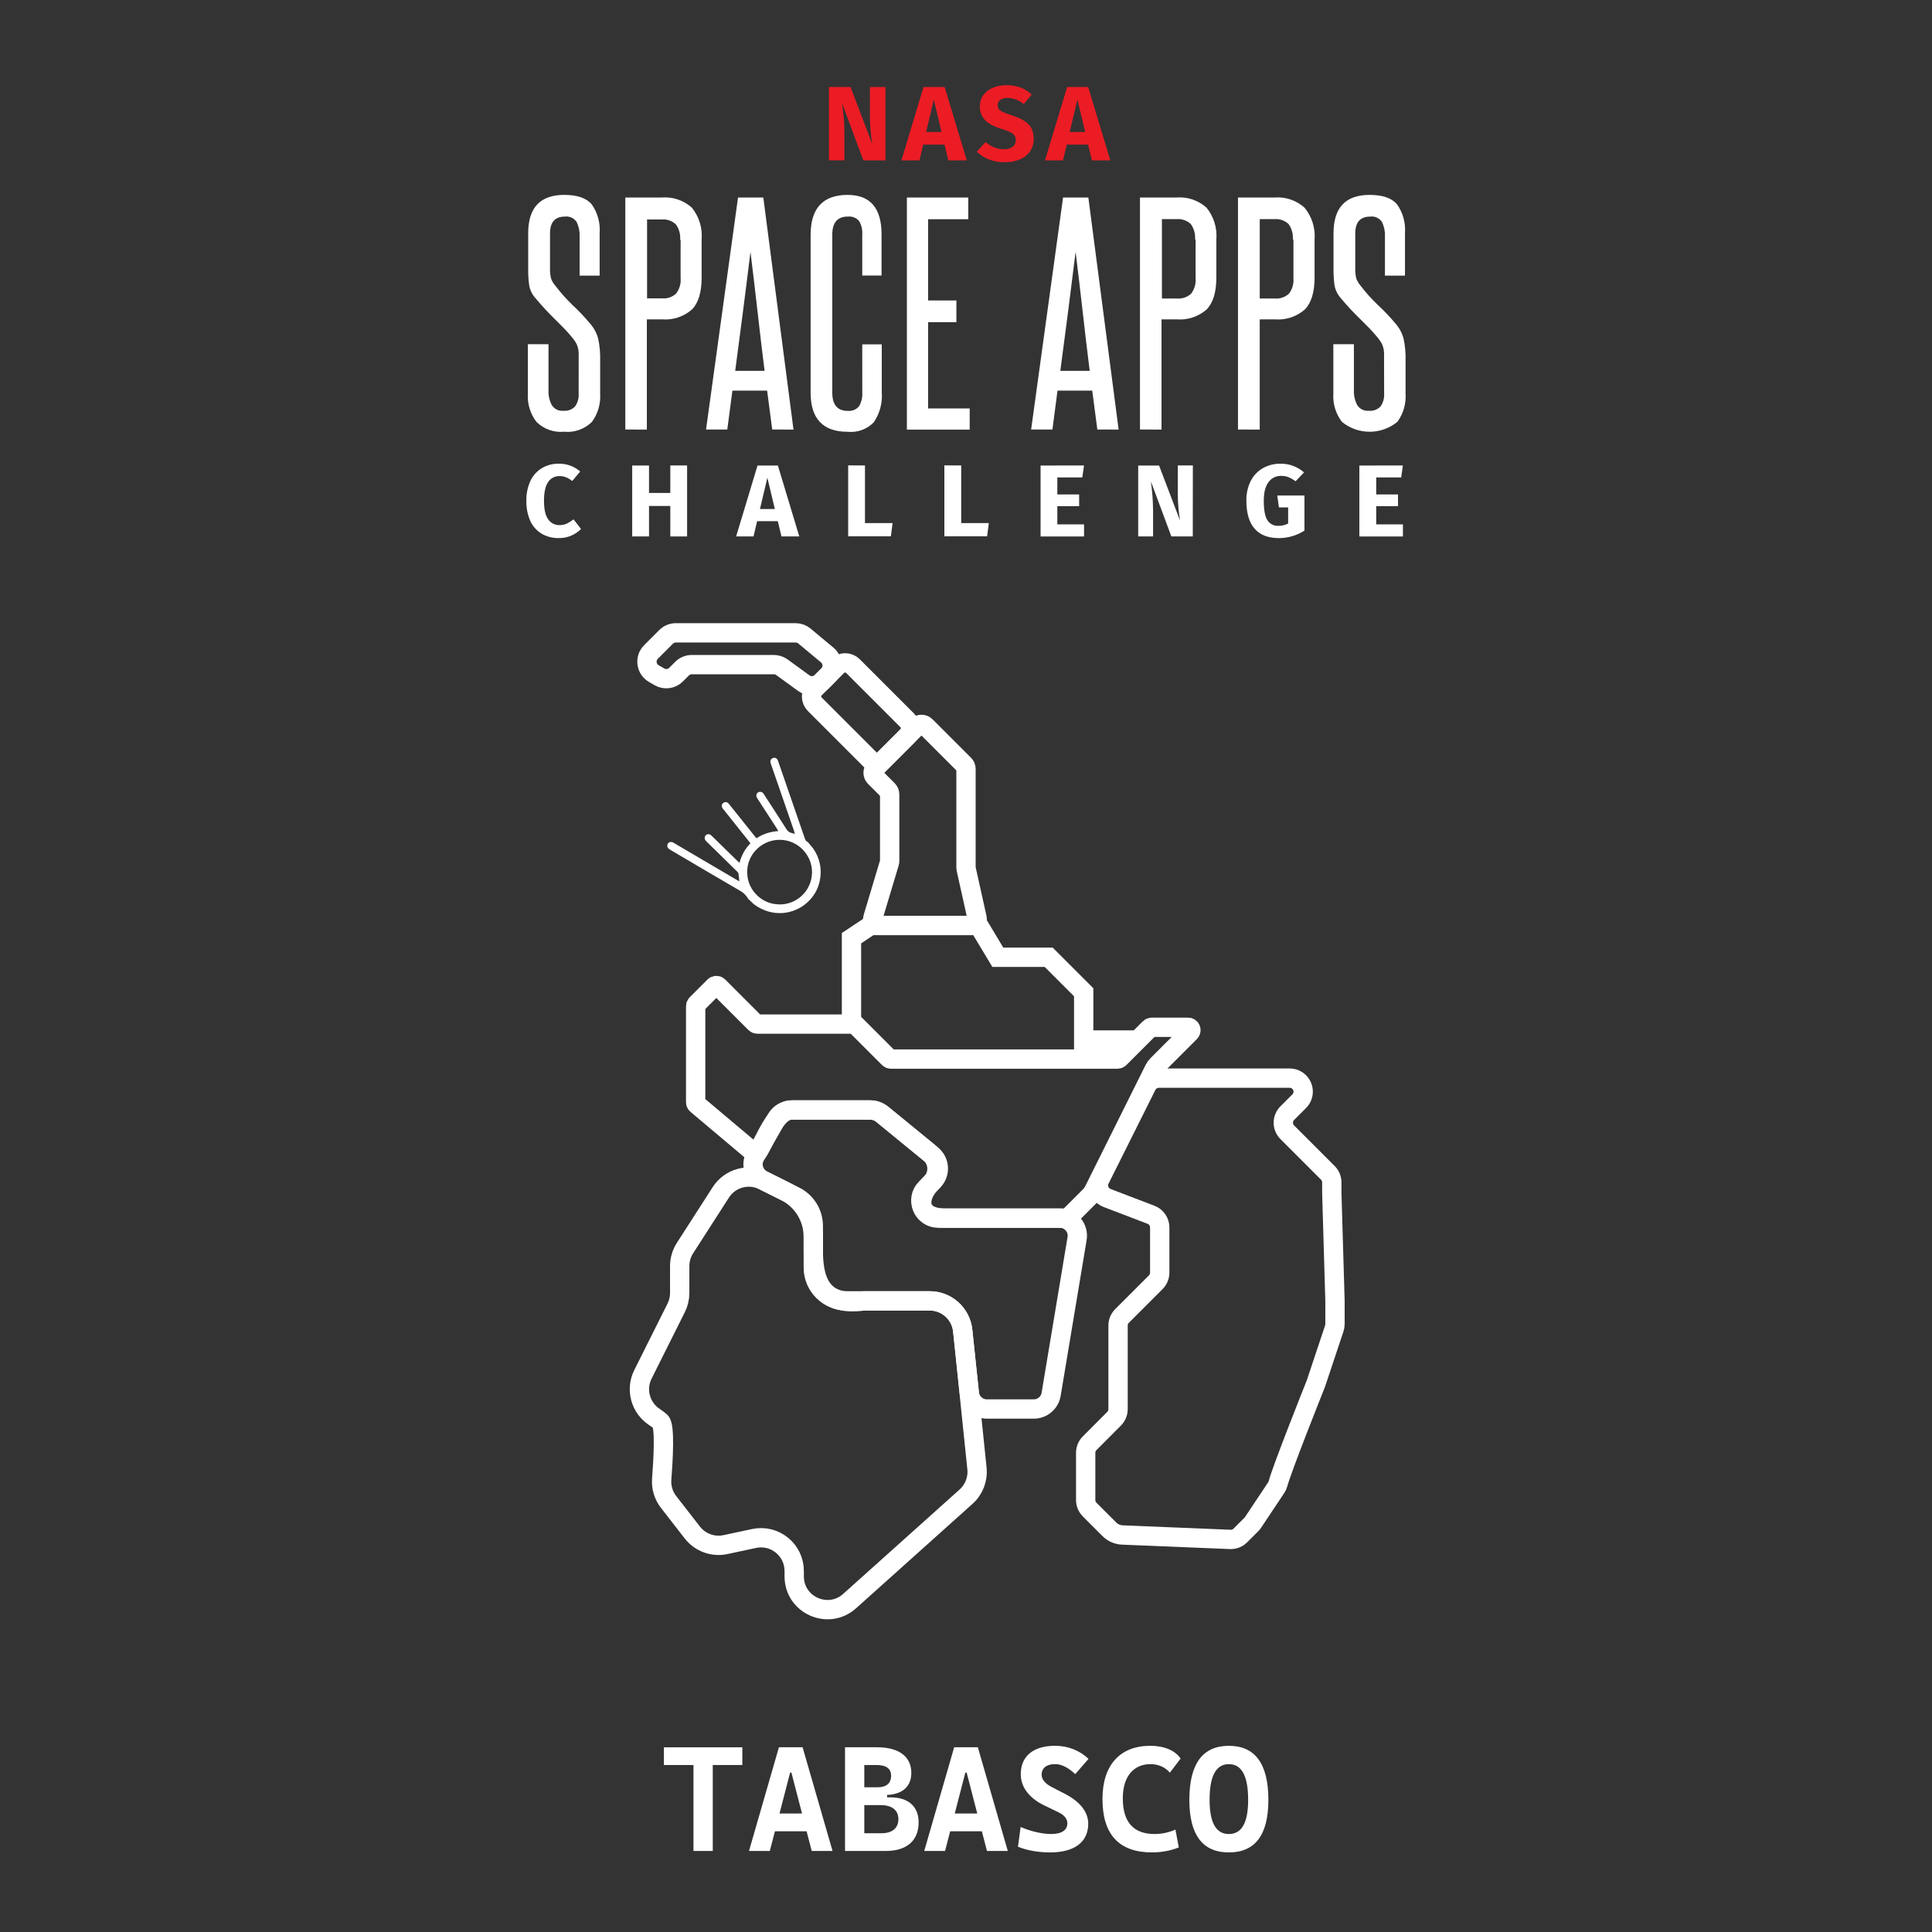 <?xml version="1.0" encoding="utf-8"?>
<!-- Generator: Adobe Illustrator 25.2.1, SVG Export Plug-In . SVG Version: 6.00 Build 0)  -->
<svg version="1.1" id="Capa_1" xmlns="http://www.w3.org/2000/svg" xmlns:xlink="http://www.w3.org/1999/xlink" x="0px" y="0px"
	 viewBox="0 0 1000 1000" style="enable-background:new 0 0 1000 1000;" xml:space="preserve">
<rect x="0" y="0" width="1000" height="1000" fill="#333333" stroke="none"/>
<style type="text/css">
	.st0{fill:none;stroke:#FFFFFF;stroke-width:10;stroke-miterlimit:10;}
	.st1{fill:#FFFFFF;}
	.st2{fill:none;stroke:#000000;stroke-width:18;stroke-miterlimit:10;}
	.st3{fill:#E02229;}
	.st4{fill-rule:evenodd;clip-rule:evenodd;fill:#FFFFFF;}
	.st5{fill:#EC1C24;}
</style>
<g>
	<path class="st0" d="M373.1,617.15l-18.56,28.87c-1.78,2.77-2.73,6-2.73,9.3v13.94c0,2.67-0.62,5.3-1.82,7.69l-17.22,34.43
		c-3.9,7.81-1.31,17.28,5.98,22.08c1.35,0.89,2.48,1.73,3.18,2.42c2.36,2.36,1.34,19.87,0.57,29.65c-0.34,4.28,0.93,8.51,3.57,11.9
		l12.28,15.79c4.05,5.21,10.73,7.64,17.18,6.26l14.75-3.16c10.71-2.29,20.8,5.87,20.8,16.82v2.78c0,14.87,17.6,22.73,28.68,12.8
		l60.29-54.06c4.1-3.68,6.19-9.1,5.63-14.57l-7.38-71.35c-0.91-8.77-8.29-15.43-17.11-15.43h-43.03c-9.5,0-17.2-7.7-17.2-17.2
		v-21.57c0-6.51-3.68-12.47-9.51-15.38l-16.2-8.1C387.4,607.14,377.85,609.76,373.1,617.15z"/>
	<path class="st0" d="M498.3,688.75c-0.91-8.77-8.29-15.43-17.11-15.43h-33.95c-22.99,3.29-26.28-11.77-26.28-26.28v-6.88
		c0-9.95-5.62-19.05-14.53-23.5l-11.18-5.59c-0.03-0.02-0.07-0.03-0.1-0.05c-4.8-2.36-6.88-8.04-4.23-12.68l10.96-19.23
		c1.62-2.83,4.63-4.58,7.89-4.58h40.88c2.1,0,4.13,0.73,5.75,2.05l25.95,21.23c4.16,3.4,4.47,9.65,0.67,13.45l-3.75,3.75
		c-5.72,5.72-1.67,15.5,6.42,15.5h62.85c5.61,0,9.88,5.04,8.96,10.57l-13.44,80.63c-0.73,4.38-4.52,7.59-8.96,7.59h-24.31
		c-4.64,0-8.54-3.5-9.03-8.11L498.3,688.75z"/>
	<path class="st0" d="M599.02,551.24l16.96-16.96c0.95-0.95,0.28-2.57-1.06-2.57h-18.79c-0.4,0-0.78,0.16-1.06,0.44l-15.58,15.58
		c-0.28,0.28-0.67,0.44-1.06,0.44h-117.3c-0.4,0-0.78-0.16-1.06-0.44l-17.23-17.23c-0.28-0.28-0.67-0.44-1.06-0.44h-49.8
		c-0.4,0-0.78-0.16-1.06-0.44l-19.08-19.08c-0.59-0.59-1.54-0.59-2.13,0l-9.2,9.2c-0.28,0.28-0.44,0.67-0.44,1.06v27.37v22.35
		c0,0.44,0.2,0.87,0.54,1.15l29.46,24.81c0.68,0.57,1.7,0.45,2.2-0.29c3.34-4.96,8.96-21.68,17.54-21.68h40.34
		c2.44,0,4.81,0.85,6.7,2.39l24.24,19.84c4.85,3.97,5.21,11.25,0.78,15.68h0c-6.67,6.67-8.19,18.07,7.49,18.07h59.22h3.51
		c0.4,0,0.78-0.16,1.06-0.44L564,619.2c0.94-0.94,1.72-2.03,2.31-3.22l31.15-62.57C597.86,552.61,598.39,551.88,599.02,551.24z"/>
	<polyline class="st0" points="440.73,530.07 440.73,485.61 450.6,479.03 506.59,479.03 516.47,495.49 542.81,495.49 560.92,513.6 
		560.92,538.3 588.91,538.3 	"/>
	<path class="st0" d="M505.74,475.23l-5.67-25.51c-0.05-0.22-0.07-0.45-0.07-0.68v-51.05c0-0.83-0.33-1.62-0.91-2.21l-19.93-19.93
		c-1.22-1.22-3.19-1.22-4.41,0l-21.93,21.93c-1.22,1.22-1.22,3.19,0,4.41l6.76,6.76c0.58,0.58,0.91,1.38,0.91,2.21v34.47
		c0,0.3-0.04,0.61-0.13,0.9l-8.54,28.48c-0.6,2,0.9,4.02,2.99,4.02h47.9C504.69,479.03,506.18,477.18,505.74,475.23z"/>
	<path class="st0" d="M453.9,396.7l-32.18-32.18c-2.23-2.23-2.23-5.86,0-8.09l11.67-11.67c2.23-2.23,5.86-2.23,8.09,0l28.13,28.13
		c2.23,2.23,2.23,5.86,0,8.09L453.9,396.7"/>
	<path class="st0" d="M428.16,339.03l-11.8-9.83c-1.28-1.06-2.89-1.65-4.55-1.65h-61.99c-1.89,0-3.69,0.75-5.03,2.08l-7.84,7.84
		c-3.3,3.3-2.58,8.84,1.47,11.18l2.91,1.68c2.79,1.61,6.31,1.15,8.59-1.13l3.11-3.11c1.33-1.33,3.14-2.08,5.03-2.08h42.49
		c1.5,0,2.97,0.48,4.18,1.36l11.33,8.24c2.83,2.06,6.74,1.75,9.21-0.72l3.37-3.37C431.59,346.56,431.37,341.71,428.16,339.03z"/>
	<path class="st0" d="M637.06,796.81c1.85,0,3.63-0.74,4.94-2.05l5.7-5.7c0.33-0.33,0.62-0.68,0.87-1.06l11.95-17.93
		c0.45-0.68,0.81-1.42,1.01-2.21c1.89-7.39,18.33-48.59,19.51-51.56c0.05-0.13,0.09-0.23,0.13-0.36l9.46-28.37
		c0.24-0.71,0.36-1.46,0.36-2.21v-12.04l-1.65-55.98V612c0-1.85-0.74-3.63-2.05-4.94l-21.01-21.01c-2.73-2.73-2.73-7.15,0-9.88
		l6.19-6.19c1.31-1.31,2.05-3.09,2.05-4.94l0,0c0-3.86-3.13-6.99-6.99-6.99h-67.73c-2.65,0-5.06,1.49-6.25,3.86l-24.26,48.52
		c-1.85,3.69-0.1,8.17,3.75,9.65l22.74,8.7c2.7,1.03,4.49,3.63,4.49,6.52v23.43c0,1.85-0.74,3.63-2.05,4.94l-17.47,17.47
		c-1.31,1.31-2.05,3.09-2.05,4.94v43.3c0,1.85-0.74,3.63-2.05,4.94L564,747.01c-1.31,1.31-2.05,3.09-2.05,4.94v24.47
		c0,1.85,0.74,3.63,2.05,4.94l10.18,10.18c1.81,1.81,4.23,2.87,6.79,2.97L637.06,796.81z"/>
</g>
<path class="st1" d="M420.81,439.04c3.55,5.08,4.76,10.75,3.5,16.87c-0.93,4.5-3.2,8.28-6.63,11.35c-6.65,5.95-17.66,7.92-27.32,0.9
	l-3.03-2.82c-1.02-1.73-2.23-3.09-3.99-4.11c-12.03-6.99-24.01-14.07-36-21.13c-0.38-0.22-0.77-0.43-1.12-0.7
	c-0.85-0.66-1.07-1.74-0.57-2.65c0.47-0.86,1.56-1.19,2.59-0.74c0.45,0.2,0.86,0.48,1.29,0.73c10.53,6.19,21.05,12.37,31.58,18.56
	c0.46,0.27,0.92,0.52,1.57,0.88c-0.16-1.52-0.23-2.82-0.46-4.1c-0.08-0.42-0.52-0.81-0.86-1.15c-4.99-4.9-9.98-9.79-14.97-14.68
	c-0.43-0.42-0.89-0.83-1.26-1.3c-0.57-0.74-0.48-1.94,0.13-2.59c0.65-0.69,1.72-0.8,2.56-0.21c0.36,0.25,0.66,0.58,0.98,0.88
	c4.21,4.12,8.42,8.24,12.63,12.35c0.39,0.38,0.79,0.73,1.33,1.22c1.07-3.91,2.86-7.27,5.67-10.13c-1.77-2.22-3.48-4.37-5.19-6.52
	c-2.92-3.66-5.83-7.32-8.75-10.98c-0.21-0.26-0.44-0.5-0.6-0.78c-0.53-0.92-0.37-1.87,0.4-2.53c0.79-0.68,1.89-0.66,2.69,0.1
	c0.36,0.34,0.64,0.75,0.95,1.14c4.37,5.46,8.73,10.92,13.1,16.38c0.13,0.17,0.29,0.32,0.54,0.59c3.35-2.25,7.08-3.41,11.27-3.7
	c-0.33-0.57-0.54-1-0.79-1.4c-3.2-4.95-6.4-9.89-9.6-14.83c-0.3-0.46-0.62-0.92-0.83-1.42c-0.37-0.87-0.06-1.82,0.68-2.34
	c0.76-0.54,1.89-0.46,2.57,0.23c0.3,0.31,0.53,0.7,0.77,1.07c3.8,5.87,7.64,11.71,11.37,17.62c0.74,1.17,1.61,1.86,2.92,2.11
	c0.42,0.08,0.83,0.24,1.48,0.44c-0.17-0.64-0.26-1.14-0.43-1.62c-3.91-11.33-7.82-22.67-11.74-34c-0.16-0.47-0.37-0.93-0.45-1.41
	c-0.19-1.1,0.38-2,1.39-2.31c0.95-0.29,1.83,0.09,2.33,1.06c0.22,0.44,0.36,0.92,0.52,1.39c4.45,12.89,8.9,25.78,13.36,38.68
	c0.32,0.93,0.56,1.91,1.72,2.37 M401.82,468.01c8.19,1.08,17.27-4.83,18.38-14.79c1.03-9.15-5.8-17.51-14.96-18.45
	c-9.18-0.94-17.6,5.84-18.42,15C385.91,460.18,393.98,467.44,401.82,468.01z"/>
<g>
	<path class="st1" d="M358.95,913.57h-15.31v-9.18h40.59v9.18h-15.31v44.49h-9.98V913.57z"/>
	<path class="st1" d="M403.17,904.38h12.25l15.5,53.67h-10.77l-2.65-10.17h-16.4l-2.65,10.17h-10.77L403.17,904.38z M415.12,938.66
		l-5.48-21.17h-0.68l-5.48,21.17H415.12z"/>
	<path class="st1" d="M437.38,904.38h16.59c11.3,0,17.73,4.8,17.73,13.3c0,6.95-4.54,11.04-12.55,11.38v1.25h1.74
		c9.3,0,14.59,4.72,14.59,13c0,9.37-6.12,14.74-16.9,14.74h-21.2V904.38z M454.12,925.1c4.69,0,7.11-2.04,7.11-6.05
		c0-3.63-2.57-5.48-7.63-5.48h-6.24v11.53H454.12z M456.39,948.87c5.44,0,8.62-2.68,8.62-7.33c0-4.57-3.33-7.22-9.15-7.22h-8.5
		v14.55H456.39z"/>
	<path class="st1" d="M493.88,904.38h12.25l15.5,53.67h-10.77l-2.65-10.17h-16.4l-2.65,10.17h-10.77L493.88,904.38z M505.82,938.66
		l-5.48-21.17h-0.68l-5.48,21.17H505.82z"/>
	<path class="st1" d="M526.91,955.86l1.36-10.21c5.52,2.34,11.19,3.63,15.84,3.63c5.37,0,8.35-1.97,8.35-5.56
		c0-2.23-1.62-4.27-4.42-5.59l-7.71-3.74c-7.6-3.7-11.98-9.37-11.98-16.03c0-9.37,6.46-14.74,17.8-14.74
		c6.58,0,12.66,2.38,17.27,6.77l-6.88,7.9c-3.48-3.33-7.11-5.18-10.36-5.18c-4.46,0-7.03,1.97-7.03,5.52c0,2.38,1.81,4.54,5.03,6.24
		l7.26,3.74c7.56,3.93,11.83,9.3,11.83,15.31c0,9.52-7.11,14.89-19.77,14.89C537.42,958.81,531.45,957.75,526.91,955.86z"/>
	<path class="st1" d="M570.64,931.14c0-17.46,9-27.52,24.76-27.52c7.11,0,12.85,2.38,15.69,6.62l-5.59,7.29
		c-2.27-2.8-5.93-4.42-10.02-4.42c-8.69,0-14.32,6.39-14.32,17.65c0,12.36,5.52,18.52,16.44,18.52c3.7,0,7.26-0.76,10.81-2.27
		l1.74,9.22c-4.46,1.74-9.07,2.57-13.83,2.57C579.26,958.81,570.64,949.59,570.64,931.14z"/>
	<path class="st1" d="M615.61,931.6c0-18.67,6.88-27.97,20.45-27.97c13.57,0,20.45,9.3,20.45,27.97c0,18.22-6.88,27.21-20.45,27.21
		C622.49,958.81,615.61,949.81,615.61,931.6z M646.04,931.6c0-12.36-3.33-18.48-9.98-18.48s-9.98,6.12-9.98,18.48
		c0,11.83,3.33,17.69,9.98,17.69S646.04,943.43,646.04,931.6z"/>
</g>
<g>
	<path class="st4" d="M299.52,186.9v-4.46c-0.05-1.07-0.25-2.13-0.59-3.14c-0.27-0.86-0.66-1.68-1.16-2.42
		c-0.54-0.82-1.13-1.61-1.76-2.37c-1.46-1.76-2.93-3.42-4.39-4.9c-1.46-1.48-3-3.04-4.54-4.54s-3.11-3.11-4.72-4.83
		c-1.61-1.72-3.29-3.66-5.05-5.74c-1.81-1.92-3-4.34-3.42-6.95c-0.38-2.87-0.55-5.77-0.5-8.67v-18.14
		c0-13.25,6.23-19.87,18.69-19.86c6.73,0,11.45,1.64,14.19,4.89c3.07,4.36,4.52,9.65,4.1,14.97v21.94h-10.37V122.2
		c0.11-2.53-0.42-5.04-1.53-7.31c-1.33-2.01-3.69-3.09-6.08-2.78c-5.13,0-7.7,2.88-7.7,8.63v17.81c-0.08,1.85,0.09,3.71,0.51,5.52
		c0.46,1.35,1.18,2.59,2.12,3.66c2.67,3.51,5.6,6.83,8.76,9.91c3.3,3.05,6.41,6.31,9.29,9.76c2,2.26,3.45,4.95,4.24,7.86
		c0.79,3.7,1.13,7.49,1.03,11.27v17.23c0.34,5.23-1.17,10.41-4.28,14.63c-3.81,3.75-9.09,5.62-14.41,5.08
		c-5.27,0.49-10.49-1.37-14.27-5.08c-3.22-4.17-4.8-9.38-4.46-14.63v-25.6h10.68v23.96c-0.11,2.63,0.48,5.24,1.71,7.56
		c0.63,1,1.52,1.8,2.57,2.33c1.06,0.51,2.25,0.72,3.42,0.6c1.12,0.12,2.25-0.02,3.3-0.42c1.05-0.39,2-1.03,2.77-1.85
		c1.36-1.92,2.01-4.26,1.83-6.62L299.52,186.9z M352.04,124.14c0.25-2.84-0.53-5.66-2.19-7.98c-1.96-1.86-4.62-2.79-7.32-2.57h-7.61
		v40.84h7.7c2.68,0.26,5.35-0.65,7.32-2.48c1.77-2.29,2.61-5.17,2.34-8.05v-19.94L352.04,124.14z M323.66,222.31V102.23h18.83
		c5.71-0.47,11.36,1.43,15.62,5.26c3.75,4.64,5.56,10.55,5.05,16.5v19.68c0,7.61-1.65,13.09-4.98,16.5
		c-4.28,3.75-9.91,5.61-15.58,5.13h-7.79v57.06L323.66,222.31z M395.75,191.95c-1.29-10.31-2.51-20.56-3.65-30.72
		c-1.15-10.17-2.37-20.46-3.66-30.87c-1.27,10.41-2.56,20.7-3.88,30.87c-1.32,10.17-2.66,20.41-4.02,30.72L395.75,191.95z
		 M399.7,222.31l-2.64-20.12h-17.97l-2.64,20.12h-11L382,102.23h13.09l15.62,120.12L399.7,222.31z M446.3,178.24h10.1v24.82
		c0.43,5.51-1.04,11-4.17,15.56c-3.52,3.6-8.5,5.39-13.5,4.87c-12.77,0-19.16-6.77-19.16-20.3v-81.57
		c0-13.83,6.39-20.74,19.16-20.74c11.71,0,17.56,6.81,17.56,20.44v21.29h-9.99v-21.15c0.18-2.48-0.39-4.95-1.64-7.09
		c-1.47-1.68-3.68-2.53-5.9-2.27c-5.3,0-7.97,3.14-7.97,9.36v81.74c0,6.32,2.67,9.47,7.97,9.47c2.22,0.23,4.41-0.65,5.85-2.34
		c1.28-2.15,1.87-4.63,1.71-7.13L446.3,178.24z M469.4,222.31V102.23h31.78v11.23h-20.78v42.06h14.63v11.23h-14.63v44.66h21.51
		v10.97h-32.63L469.4,222.31z M564.03,191.95c-1.29-10.31-2.51-20.56-3.65-30.72c-1.15-10.17-2.36-20.46-3.65-30.87
		c-1.29,10.41-2.58,20.7-3.88,30.87c-1.3,10.17-2.64,20.41-4.03,30.72L564.03,191.95z M567.98,222.31l-2.64-20.12h-17.97
		l-2.63,20.12h-11.03l16.53-120.08h13.09L579,222.35L567.98,222.31z M618.56,123.96c0.23-2.83-0.55-5.66-2.19-7.98
		c-0.98-0.92-2.15-1.63-3.42-2.06c-1.26-0.45-2.6-0.62-3.93-0.5h-7.61v41.08h7.75c1.32,0.12,2.66-0.03,3.92-0.46
		c1.27-0.42,2.44-1.11,3.42-2.02c1.76-2.3,2.6-5.17,2.34-8.05v-20.01H618.56z M590.05,222.31V102.23h18.83
		c5.71-0.48,11.36,1.42,15.62,5.26c3.76,4.64,5.58,10.55,5.08,16.5v19.68c0,7.61-1.71,13.09-5.01,16.5
		c-4.28,3.75-9.91,5.61-15.58,5.13h-7.79v57.06L590.05,222.31z M669.17,123.96c0.23-2.83-0.55-5.66-2.2-7.98
		c-0.97-0.92-2.12-1.62-3.38-2.06c-1.26-0.45-2.6-0.62-3.94-0.5h-7.61v41.08h7.76c1.32,0.12,2.66-0.03,3.92-0.46
		c1.27-0.43,2.44-1.11,3.42-2.02c1.76-2.29,2.6-5.17,2.34-8.05v-20.01H669.17z M640.78,222.31V102.23h18.83
		c5.71-0.47,11.36,1.43,15.62,5.26c3.8,4.62,5.66,10.53,5.19,16.5v19.68c0,7.61-1.71,13.09-5.01,16.5
		c-4.28,3.75-9.9,5.61-15.58,5.13h-7.8v57.06L640.78,222.31z M716.39,186.9v-4.46c-0.07-1.07-0.27-2.12-0.59-3.14
		c-0.28-0.85-0.67-1.67-1.16-2.42c-0.54-0.82-1.13-1.61-1.75-2.37c-1.47-1.76-2.93-3.42-4.39-4.9c-1.46-1.48-3-3.04-4.54-4.54
		s-3.18-3.18-4.76-4.83c-1.57-1.64-3.29-3.66-5.05-5.74c-1.79-1.93-2.98-4.35-3.42-6.95c-0.38-2.87-0.55-5.77-0.5-8.67v-18.14
		c0-13.25,6.23-19.87,18.69-19.86c6.73,0,11.45,1.64,14.19,4.89c3.07,4.36,4.52,9.65,4.1,14.97v21.94h-10.37V122.2
		c0.11-2.53-0.42-5.04-1.54-7.31c-1.33-2.01-3.68-3.09-6.07-2.78c-5.13,0-7.72,2.88-7.75,8.63v17.81c-0.07,1.85,0.1,3.71,0.51,5.52
		c0.49,1.34,1.21,2.58,2.12,3.66c2.69,3.53,5.65,6.84,8.85,9.91c3.3,3.05,6.41,6.31,9.29,9.76c2,2.26,3.45,4.95,4.24,7.86
		c0.79,3.7,1.13,7.49,1.03,11.27v17.23c0.34,5.23-1.17,10.41-4.28,14.63c-8.34,6.78-20.3,6.78-28.64,0
		c-3.22-4.17-4.8-9.38-4.46-14.63v-25.6h10.64v23.96c-0.09,2.63,0.5,5.23,1.71,7.56c0.64,1,1.55,1.81,2.62,2.33
		c1.06,0.51,2.25,0.72,3.42,0.6c1.12,0.12,2.24-0.03,3.29-0.42c1.05-0.39,2-1.03,2.77-1.85c1.34-1.93,1.99-4.27,1.83-6.62
		L716.39,186.9z"/>
	<path class="st1" d="M289.14,240.01c2.08-0.03,4.14,0.31,6.09,1.01c1.86,0.7,3.58,1.73,5.08,3.02l-4.13,4.93
		c-0.97-0.78-2.04-1.43-3.19-1.91c-1.09-0.44-2.25-0.65-3.42-0.64c-2.37-0.05-4.6,1.14-5.89,3.13c-1.41,2.08-2.11,5.29-2.11,9.64
		c0,4.35,0.7,7.53,2.11,9.54c1.34,1.99,3.6,3.15,5.99,3.07c1.26,0.02,2.5-0.24,3.65-0.74c1.25-0.63,2.44-1.37,3.55-2.23l3.87,4.98
		c-1.45,1.44-3.16,2.6-5.03,3.42c-2.04,0.89-4.25,1.33-6.47,1.28c-3.09,0.07-6.15-0.7-8.84-2.23c-2.57-1.56-4.62-3.85-5.89-6.57
		c-1.45-3.32-2.16-6.91-2.06-10.53c-0.09-3.56,0.64-7.09,2.12-10.33c1.29-2.72,3.35-5.01,5.93-6.56
		C283.12,240.75,286.11,239.96,289.14,240.01z"/>
	<path class="st1" d="M346.95,277.66v-15.77h-11.02v15.77h-8.7v-36.71h8.7v14.2h11.02v-14.23h8.69v36.75H346.95z"/>
	<path class="st1" d="M404.49,277.66l-1.91-7.9h-10.7l-1.86,7.9h-9l11.07-36.71h10.54l11.07,36.71H404.49z M393.36,263.47h7.7
		l-3.87-16.22L393.36,263.47z"/>
	<path class="st1" d="M447.71,240.92v29.82h14.3l-0.9,6.85h-22.1v-36.71L447.71,240.92z"/>
	<path class="st1" d="M497.52,240.92v29.82h14.3l-0.9,6.85H488.8v-36.71L497.52,240.92z"/>
	<path class="st1" d="M561.1,240.92l-0.91,6.2h-12.92v8.79h11.29v6.09h-11.29v9.41h13.83v6.26h-22.5v-36.71L561.1,240.92z"/>
	<path class="st1" d="M617.38,277.66H606.3l-10.59-28.45c0.36,2.79,0.62,5.26,0.8,7.42c0.17,2.16,0.28,4.68,0.32,7.57v13.46h-7.7
		v-36.71h10.8l10.86,28.5c-0.75-4.53-1.14-9.1-1.16-13.69v-14.84h7.79L617.38,277.66z"/>
	<path class="st1" d="M662.73,240.01c4.5-0.08,8.87,1.53,12.24,4.51l-4.4,4.6c-1.11-0.87-2.34-1.59-3.65-2.12
		c-1.21-0.48-2.51-0.71-3.82-0.68c-2.58-0.08-5.02,1.14-6.51,3.23c-1.64,2.12-2.46,5.35-2.46,9.69c0,4.7,0.62,8.03,1.86,10.01
		c1.25,1.95,3.46,3.07,5.77,2.92c1.74,0.03,3.45-0.39,4.98-1.22v-8.32h-4.77l-0.86-6.14h14.07v18.17c-1.95,1.25-4.08,2.22-6.31,2.86
		c-2.24,0.67-4.56,1.01-6.89,1.01c-5.58,0-9.78-1.63-12.61-4.88c-2.82-3.25-4.24-8.06-4.24-14.41c-0.1-3.59,0.68-7.16,2.28-10.38
		c1.42-2.75,3.61-5.03,6.3-6.56C656.47,240.76,659.58,239.97,662.73,240.01z"/>
	<path class="st1" d="M726.12,240.92l-0.86,6.2h-12.94v8.79h11.29v6.09h-11.29v9.41h13.83v6.26H703.6v-36.71L726.12,240.92z"/>
	<path class="st5" d="M458.31,83.01h-11.44L435.91,53.6c0.36,2.88,0.64,5.43,0.86,7.63s0.31,4.83,0.3,7.86v13.91h-8V45.05h11.17
		l11.23,29.47c-0.77-4.67-1.17-9.4-1.2-14.14V45.05h8.04L458.31,83.01z"/>
	<path class="st5" d="M490.85,83.01l-1.97-8.16h-11.04l-1.92,8.16h-9.34l11.44-37.96h10.94l11.44,37.96H490.85z M479.35,68.33h7.99
		l-4-16.76L479.35,68.33z"/>
	<path class="st5" d="M528.28,45.32c2.14,0.83,4.08,2.08,5.73,3.67l-4.16,4.88c-2.32-2.02-5.28-3.15-8.36-3.17
		c-1.31-0.07-2.61,0.26-3.72,0.96c-0.91,0.62-1.43,1.67-1.37,2.76c-0.03,0.73,0.18,1.45,0.6,2.05c0.59,0.66,1.32,1.18,2.14,1.51
		c1.5,0.66,3.03,1.23,4.6,1.71c3.87,1.24,6.72,2.76,8.56,4.58c1.84,1.81,2.75,4.38,2.74,7.7c0.04,2.22-0.59,4.41-1.81,6.27
		c-1.29,1.88-3.1,3.34-5.2,4.21c-2.55,1.06-5.29,1.57-8.05,1.51c-2.82,0.05-5.62-0.45-8.24-1.47c-2.28-0.92-4.37-2.26-6.16-3.95
		l4.54-4.99c1.35,1.17,2.88,2.1,4.54,2.77c1.61,0.63,3.33,0.95,5.07,0.93c1.56,0.09,3.11-0.35,4.41-1.23
		c1.07-0.8,1.67-2.09,1.62-3.42c0.03-0.84-0.18-1.67-0.61-2.39c-0.53-0.75-1.25-1.34-2.08-1.71c-1.38-0.67-2.81-1.22-4.28-1.64
		c-4.2-1.28-7.19-2.86-8.96-4.72c-1.79-1.91-2.74-4.45-2.65-7.06c-0.04-2.07,0.57-4.09,1.75-5.78c1.23-1.71,2.92-3.05,4.88-3.84
		c2.24-0.92,4.65-1.38,7.07-1.34C523.38,44.06,525.9,44.47,528.28,45.32z"/>
	<path class="st5" d="M565.17,83.01l-1.98-8.16h-11.06l-1.92,8.16h-9.31l11.44-37.96h10.9l11.44,37.96H565.17z M553.67,68.33h8.04
		l-4.04-16.76L553.67,68.33z"/>
</g>
</svg>
